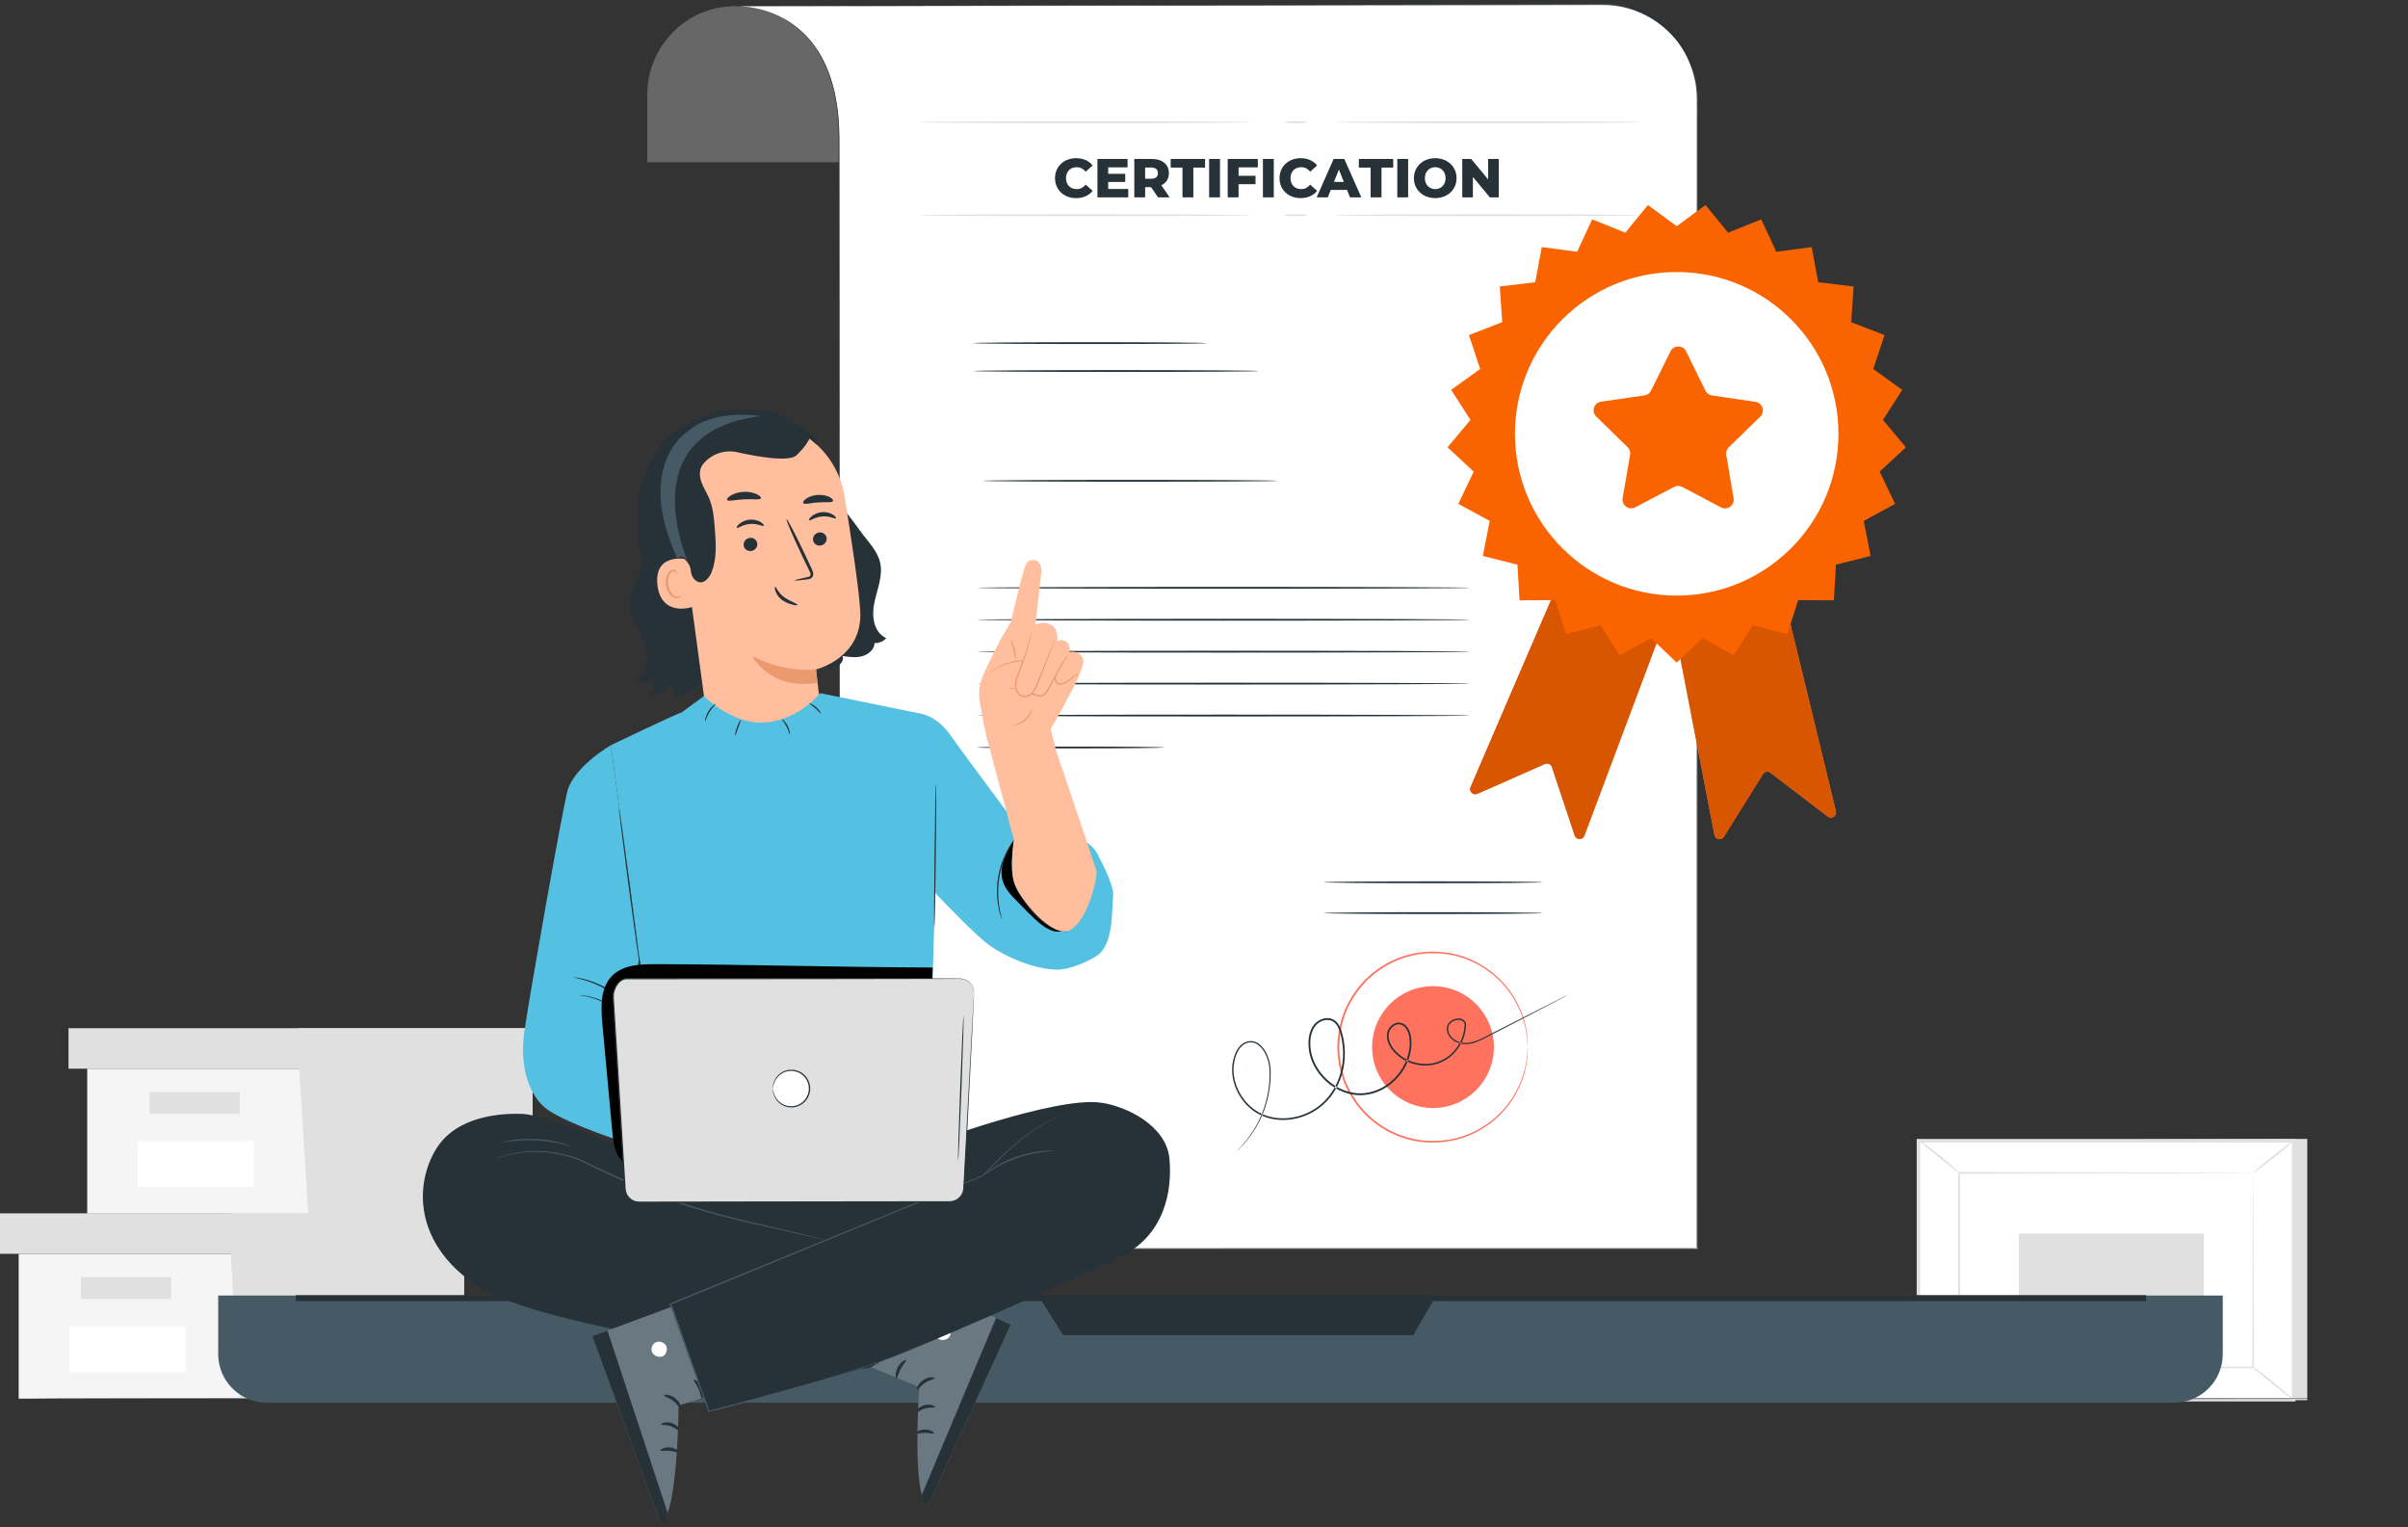 <?xml version="1.0" encoding="UTF-8"?>
<svg width="481px" height="305px" viewBox="0 0 481 305" version="1.1" xmlns="http://www.w3.org/2000/svg" xmlns:xlink="http://www.w3.org/1999/xlink">
    <rect x="0" y="0" width="481" height="305" fill="#333333" stroke="none"/>
    <defs>
        <polygon id="path-1" points="0.537 0.239 474.791 0.239 474.791 0.945 0.537 0.945"></polygon>
        <polygon id="path-3" points="0.251 0.265 193.776 0.265 193.776 249.186 0.251 249.186"></polygon>
        <polygon id="path-5" points="0.368 0.317 37.056 0.317 37.056 48.736 0.368 48.736"></polygon>
    </defs>
    <g id="Page-1" stroke="none" stroke-width="1" fill="none" fill-rule="evenodd">
        <g id="WORKSHOP" transform="translate(-165, -3653)">
            <g id="Group-22" transform="translate(165, 905)">
                <g id="Group-257" transform="translate(0, 2748)">
                    <polygon id="Fill-1" fill="#F5F5F5" points="3.732 250.398 3.732 279.321 46.029 279.321 92.681 279.321 92.681 250.398"></polygon>
                    <polygon id="Fill-2" fill="#E0E0E0" points="46.029 242.311 7.06314244e-05 242.311 7.06314244e-05 250.398 95.791 250.398 95.791 242.311"></polygon>
                    <polygon id="Fill-3" fill="#E0E0E0" points="47.895 279.321 92.681 279.321 92.681 250.398 95.791 250.398 95.791 242.311 46.029 242.311 46.029 249.649"></polygon>
                    <polygon id="Fill-4" fill="#E0E0E0" points="16.172 259.416 34.21 259.416 34.21 255.062 16.172 255.062"></polygon>
                    <polygon id="Fill-5" fill="#FFFFFF" points="13.851 274.052 37.013 274.052 37.013 264.858 13.851 264.858"></polygon>
                    <polygon id="Fill-6" fill="#F5F5F5" points="17.417 213.426 17.417 242.349 59.714 242.349 106.366 242.349 106.366 213.426"></polygon>
                    <polygon id="Fill-7" fill="#E0E0E0" points="13.685 205.34 13.685 213.426 109.476 213.426 109.476 205.34 59.713 205.34"></polygon>
                    <polygon id="Fill-8" fill="#E0E0E0" points="61.58 242.349 106.365 242.349 106.365 213.426 109.476 213.426 109.476 205.34 59.713 205.34 59.713 212.677"></polygon>
                    <polygon id="Fill-9" fill="#E0E0E0" points="29.857 222.444 47.895 222.444 47.895 218.09 29.857 218.09"></polygon>
                    <polygon id="Fill-10" fill="#FFFFFF" points="27.536 237.081 50.698 237.081 50.698 227.887 27.536 227.887"></polygon>
                    <polygon id="Fill-11" fill="#E0E0E0" points="460.874 227.447 460.874 279.636 385.917 279.636 383.217 227.812"></polygon>
                    <polygon id="Fill-12" fill="#FFFFFF" points="383.216 279.526 458.174 279.526 458.174 227.812 383.216 227.812"></polygon>
                    <path d="M383.572,279.17 L457.819,279.17 L457.819,228.167 L383.572,228.167 L383.572,279.17 Z M382.861,279.881 L458.53,279.881 L458.53,227.456 L382.861,227.456 L382.861,279.881 Z" id="Fill-13" fill="#E0E0E0"></path>
                    <polygon id="Fill-14" fill="#FFFFFF" points="391.335 273.101 450.056 273.101 450.056 234.237 391.335 234.237"></polygon>
                    <g id="Group-29" transform="translate(383, 227.441)">
                        <path d="M67.056,6.796 C67.056,6.796 66.954,6.802 66.766,6.806 C66.568,6.808 66.291,6.811 65.931,6.816 C65.187,6.82 64.107,6.828 62.706,6.837 C59.886,6.847 55.785,6.862 50.606,6.882 C40.25,6.902 25.593,6.931 8.335,6.965 L8.505,6.796 C8.509,18.67 8.514,31.826 8.52,45.655 L8.52,45.659 L8.335,45.474 C30.486,45.488 50.909,45.502 67.056,45.512 L66.908,45.659 C66.941,33.832 66.967,24.136 66.985,17.383 C67.002,14.008 67.014,11.371 67.023,9.563 C67.03,8.67 67.036,7.985 67.04,7.508 C67.045,7.043 67.056,6.796 67.056,6.796 C67.056,6.796 67.066,7.022 67.071,7.477 C67.075,7.947 67.081,8.624 67.088,9.504 C67.097,11.305 67.109,13.93 67.126,17.291 C67.144,24.065 67.171,33.795 67.203,45.659 L67.203,45.807 L67.056,45.807 C50.909,45.817 30.486,45.831 8.335,45.844 L8.15,45.845 L8.15,45.659 L8.15,45.655 C8.155,31.826 8.16,18.67 8.165,6.796 L8.165,6.626 L8.335,6.626 C25.638,6.66 40.334,6.689 50.716,6.709 C55.88,6.729 59.968,6.744 62.779,6.755 C64.165,6.764 65.234,6.771 65.97,6.776 C66.322,6.78 66.592,6.783 66.786,6.785 C66.968,6.789 67.056,6.796 67.056,6.796" id="Fill-15" fill="#E0E0E0"></path>
                        <path d="M0.217,0.225 C0.248,0.185 0.738,0.506 1.505,1.06 C2.272,1.614 3.317,2.399 4.443,3.301 C5.571,4.204 6.563,5.058 7.261,5.697 C7.96,6.336 8.368,6.758 8.335,6.796 C8.266,6.874 6.463,5.388 4.212,3.591 C1.96,1.795 0.15,0.31 0.217,0.225" id="Fill-17" fill="#E0E0E0"></path>
                        <path d="M75.174,0.371 C75.238,0.45 73.471,1.954 71.23,3.728 C68.988,5.503 67.119,6.876 67.056,6.796 C66.992,6.715 68.758,5.212 71.001,3.437 C73.242,1.664 75.111,0.29 75.174,0.371" id="Fill-19" fill="#E0E0E0"></path>
                        <path d="M75.115,52.092 C72.329,49.834 69.543,47.576 66.757,45.318" id="Fill-21" fill="#FFFFFF"></path>
                        <path d="M66.757,45.318 C66.822,45.239 68.745,46.69 71.052,48.562 C73.361,50.432 75.179,52.013 75.115,52.092 C75.05,52.171 73.128,50.719 70.819,48.849 C68.511,46.979 66.693,45.397 66.757,45.318" id="Fill-23" fill="#E0E0E0"></path>
                        <path d="M0.217,52.085 C0.153,52.004 1.9,50.517 4.119,48.762 C6.338,47.007 8.189,45.649 8.252,45.729 C8.316,45.809 6.568,47.297 4.349,49.052 C2.131,50.807 0.28,52.164 0.217,52.085" id="Fill-25" fill="#E0E0E0"></path>
                        <polygon id="Fill-27" fill="#E0E0E0" points="20.257 31.916 57.206 31.916 57.206 18.903 20.257 18.903"></polygon>
                    </g>
                    <g id="Group-32" transform="translate(5.651, 278.729)">
                        <mask id="mask-2" fill="white">
                            <use xlink:href="#path-1"></use>
                        </mask>
                        <g id="Clip-31"></g>
                        <path d="M474.791,0.592 C474.791,0.694 368.617,0.776 237.676,0.776 C106.688,0.776 0.537,0.694 0.537,0.592 C0.537,0.49 106.688,0.408 237.676,0.408 C368.617,0.408 474.791,0.49 474.791,0.592" id="Fill-30" fill="#263238" mask="url(#mask-2)"></path>
                    </g>
                    <g id="Group-41" transform="translate(43, 258.441)">
                        <path d="M391.308,21.676 L10.276,21.676 C4.923,21.676 0.585,17.337 0.585,11.984 L0.585,0.292 L401,0.292 L401,11.984 C401,17.337 396.661,21.676 391.308,21.676" id="Fill-35" fill="#455A64"></path>
                        <polygon id="Fill-39" fill="#263238" points="164.398 0.292 169.367 8.195 239.284 8.195 243.899 0.292"></polygon>
                        <polygon id="Fill-40" fill="#263238" points="16.099 1.397 385.683 1.397 385.683 0.219 16.099 0.219"></polygon>
                    </g>
                    <g id="Group-110" transform="translate(129, 0.441)">
                        <path d="M38.692,31.965 L0.298,31.965 L0.298,18.445 C0.298,8.901 8.03,0.828 17.575,0.828 L38.692,1.163 L38.692,31.965 Z" id="Fill-42" fill="#E0E0E0" opacity="0.3"></path>
                        <path d="M16.752,0.808 C16.752,0.808 38.603,-1.175 38.603,27.32 L38.603,249.001 L210.093,249.001 L210.093,19.239 C210.093,8.824 201.637,0.387 191.221,0.413 L16.752,0.808 Z" id="Fill-44" fill="#FFFFFF"></path>
                        <g id="Group-48" transform="translate(16.501, 0)">
                            <mask id="mask-4" fill="white">
                                <use xlink:href="#path-3"></use>
                            </mask>
                            <g id="Clip-47"></g>
                            <path d="M0.251,0.808 C1.267,0.805 48.772,0.651 127.125,0.399 C136.91,0.37 147.162,0.341 157.845,0.31 C163.186,0.295 168.635,0.281 174.187,0.265 C176.973,0.233 179.836,0.696 182.434,1.89 C185.038,3.053 187.398,4.814 189.281,7.023 C191.16,9.238 192.501,11.927 193.202,14.791 C193.42,15.499 193.471,16.243 193.6,16.972 C193.704,17.705 193.694,18.451 193.747,19.194 C193.747,20.67 193.749,22.152 193.75,23.64 C193.752,29.591 193.752,35.637 193.754,41.772 C193.756,54.042 193.759,66.671 193.761,79.621 C193.766,131.423 193.771,188.373 193.776,248.15 L193.776,249.001 L193.776,249.186 L193.593,249.186 C132.569,249.18 74.519,249.175 22.102,249.17 L21.933,249.17 L21.933,249.001 C21.96,172.247 21.984,107.076 22,61.089 C22.008,49.593 22.016,39.297 22.023,30.318 C22.023,28.073 22.049,25.911 21.898,23.842 C21.794,21.767 21.454,19.8 21.077,17.936 C20.64,16.082 20.087,14.346 19.399,12.758 C18.685,11.183 17.856,9.759 16.936,8.509 C15.06,6.03 12.847,4.297 10.747,3.201 C8.651,2.078 6.698,1.533 5.123,1.21 C3.54,0.899 2.311,0.817 1.491,0.798 C0.669,0.778 0.251,0.808 0.251,0.808 C0.251,0.808 0.669,0.759 1.491,0.769 C2.314,0.779 3.545,0.853 5.135,1.156 C6.715,1.47 8.677,2.009 10.786,3.128 C12.898,4.222 15.13,5.957 17.023,8.444 C17.952,9.698 18.789,11.127 19.51,12.71 C20.204,14.304 20.765,16.046 21.208,17.907 C21.59,19.777 21.936,21.751 22.044,23.831 C22.2,25.908 22.178,28.075 22.181,30.318 C22.188,39.297 22.196,49.593 22.204,61.089 C22.22,107.076 22.244,172.247 22.27,249.001 L22.102,248.833 C74.519,248.828 132.569,248.823 193.593,248.818 L193.408,249.001 L193.408,248.15 C193.414,188.373 193.419,131.423 193.423,79.621 C193.426,66.671 193.428,54.042 193.43,41.772 C193.432,35.637 193.434,29.591 193.435,23.64 C193.39,20.667 193.648,17.686 192.9,14.864 C192.213,12.046 190.896,9.4 189.048,7.219 C187.196,5.045 184.875,3.31 182.313,2.165 C179.752,0.988 176.948,0.531 174.187,0.561 C168.624,0.572 163.166,0.582 157.815,0.592 C147.111,0.61 136.84,0.627 127.035,0.643 C48.737,0.745 1.266,0.807 0.251,0.808" id="Fill-46" fill="#263238" mask="url(#mask-4)"></path>
                        </g>
                        <path d="M112.006,68.081 C112.006,68.183 101.578,68.264 88.716,68.264 C75.851,68.264 65.424,68.183 65.424,68.081 C65.424,67.979 75.851,67.897 88.716,67.897 C101.578,67.897 112.006,67.979 112.006,68.081" id="Fill-49" fill="#263238"></path>
                        <path d="M122.448,73.651 C122.448,73.753 109.682,73.835 93.938,73.835 C78.188,73.835 65.425,73.753 65.425,73.651 C65.425,73.549 78.188,73.467 93.938,73.467 C109.682,73.467 122.448,73.549 122.448,73.651" id="Fill-51" fill="#263238"></path>
                        <path d="M126.191,95.579 C126.191,95.681 113.009,95.763 96.752,95.763 C80.49,95.763 67.311,95.681 67.311,95.579 C67.311,95.477 80.49,95.396 96.752,95.396 C113.009,95.396 126.191,95.477 126.191,95.579" id="Fill-53" fill="#263238"></path>
                        <path d="M164.654,116.95 C164.654,117.052 142.616,117.134 115.437,117.134 C88.25,117.134 66.216,117.052 66.216,116.95 C66.216,116.848 88.25,116.766 115.437,116.766 C142.616,116.766 164.654,116.848 164.654,116.95" id="Fill-55" fill="#263238"></path>
                        <path d="M164.654,123.327 C164.654,123.429 142.616,123.51 115.437,123.51 C88.25,123.51 66.216,123.429 66.216,123.327 C66.216,123.225 88.25,123.143 115.437,123.143 C142.616,123.143 164.654,123.225 164.654,123.327" id="Fill-57" fill="#263238"></path>
                        <path d="M164.654,129.704 C164.654,129.805 142.616,129.887 115.437,129.887 C88.25,129.887 66.216,129.805 66.216,129.704 C66.216,129.602 88.25,129.52 115.437,129.52 C142.616,129.52 164.654,129.602 164.654,129.704" id="Fill-59" fill="#263238"></path>
                        <path d="M164.654,136.08 C164.654,136.182 142.616,136.264 115.437,136.264 C88.25,136.264 66.216,136.182 66.216,136.08 C66.216,135.979 88.25,135.897 115.437,135.897 C142.616,135.897 164.654,135.979 164.654,136.08" id="Fill-61" fill="#263238"></path>
                        <path d="M164.654,142.457 C164.654,142.559 142.616,142.641 115.437,142.641 C88.25,142.641 66.216,142.559 66.216,142.457 C66.216,142.356 88.25,142.273 115.437,142.273 C142.616,142.273 164.654,142.356 164.654,142.457" id="Fill-63" fill="#263238"></path>
                        <path d="M103.545,148.834 C103.545,148.936 95.188,149.018 84.881,149.018 C74.571,149.018 66.216,148.936 66.216,148.834 C66.216,148.732 74.571,148.65 84.881,148.65 C95.188,148.65 103.545,148.732 103.545,148.834" id="Fill-65" fill="#263238"></path>
                        <path d="M182.252,116.058 L164.741,156.748 C164.371,157.606 165.246,158.472 166.101,158.095 L179.598,152.137 C180.153,151.892 180.797,152.178 180.99,152.753 L185.543,166.423 C185.85,167.342 187.142,167.366 187.482,166.459 L203.941,122.569 L182.252,116.058 Z" id="Fill-67" fill="#FF725E"></path>
                        <path d="M205.071,122.83 L213.459,166.326 C213.636,167.243 214.846,167.469 215.341,166.676 L223.156,154.162 C223.477,153.647 224.171,153.521 224.653,153.889 L236.102,162.635 C236.872,163.224 237.955,162.517 237.725,161.575 L226.668,116.024 L205.071,122.83 Z" id="Fill-69" fill="#FF725E"></path>
                        <path d="M182.252,116.058 L164.741,156.748 C164.371,157.606 165.246,158.472 166.101,158.095 L179.598,152.137 C180.153,151.892 180.797,152.178 180.99,152.753 L185.543,166.423 C185.85,167.342 187.142,167.366 187.482,166.459 L203.941,122.569 L182.252,116.058 Z" id="Fill-71" fill="#D85600"></path>
                        <path d="M205.071,122.83 L213.459,166.326 C213.636,167.243 214.846,167.469 215.341,166.676 L223.156,154.162 C223.477,153.647 224.171,153.521 224.653,153.889 L236.102,162.635 C236.872,163.224 237.955,162.517 237.725,161.575 L226.668,116.024 L205.071,122.83 Z" id="Fill-73" fill="#D85600"></path>
                        <polygon id="Fill-75" fill="#FA6400" points="205.924 44.732 211.673 40.507 216.19 46.029 222.809 43.366 225.811 49.838 232.884 48.905 234.183 55.92 241.266 56.775 240.779 63.893 247.427 66.483 245.185 73.256 250.979 77.418 247.124 83.421 251.702 88.893 246.474 93.748 249.547 100.187 243.276 103.59 244.652 110.59 237.732 112.327 237.323 119.449 230.189 119.41 228.021 126.207 221.121 124.395 217.331 130.44 211.098 126.969 205.924 131.881 200.751 126.969 194.517 130.44 190.727 124.395 183.827 126.207 181.66 119.41 174.525 119.449 174.116 112.327 167.196 110.59 168.572 103.59 162.301 100.187 165.374 93.748 160.146 88.893 164.724 83.421 160.869 77.418 166.663 73.256 164.421 66.483 171.069 63.893 170.582 56.775 177.665 55.92 178.964 48.905 186.037 49.838 189.039 43.366 195.658 46.029 200.175 40.507"></polygon>
                        <path d="M238.235,86.194 C238.235,104.039 223.769,118.505 205.924,118.505 C188.079,118.505 173.613,104.039 173.613,86.194 C173.613,68.349 188.079,53.882 205.924,53.882 C223.769,53.882 238.235,68.349 238.235,86.194" id="Fill-77" fill="#FFFFFF"></path>
                        <path d="M212.974,78.54 L221.645,79.81 C223.07,80.018 223.637,81.77 222.604,82.774 L216.322,88.885 C215.912,89.283 215.725,89.857 215.82,90.421 L217.292,99.061 C217.534,100.48 216.044,101.56 214.77,100.889 L207.017,96.802 C206.512,96.535 205.907,96.535 205.401,96.8 L197.639,100.87 C196.363,101.539 194.876,100.455 195.121,99.037 L196.612,90.4 C196.709,89.837 196.523,89.261 196.114,88.862 L189.845,82.737 C188.815,81.731 189.386,79.981 190.81,79.776 L199.485,78.525 C200.051,78.443 200.54,78.089 200.794,77.576 L204.682,69.722 C205.32,68.431 207.161,68.433 207.796,69.725 L211.666,77.589 C211.919,78.101 212.408,78.457 212.974,78.54" id="Fill-79" fill="#FA6400"></path>
                        <path d="M81.741,35.138 C81.741,32.806 83.525,31.152 85.957,31.152 C87.369,31.152 88.507,31.667 89.252,32.598 L87.873,33.846 C87.39,33.266 86.799,32.948 86.065,32.948 C84.807,32.948 83.931,33.825 83.931,35.138 C83.931,36.452 84.807,37.329 86.065,37.329 C86.799,37.329 87.39,37.011 87.873,36.43 L89.252,37.679 C88.507,38.609 87.369,39.124 85.957,39.124 C83.525,39.124 81.741,37.471 81.741,35.138" id="Fill-81" fill="#263238"></path>
                        <polygon id="Fill-83" fill="#263238" points="96.37 37.295 96.37 38.971 90.216 38.971 90.216 31.306 96.228 31.306 96.228 32.981 92.363 32.981 92.363 34.273 95.768 34.273 95.768 35.894 92.363 35.894 92.363 37.295"></polygon>
                        <path d="M100.949,33.014 L99.745,33.014 L99.745,35.259 L100.949,35.259 C101.847,35.259 102.295,34.842 102.295,34.142 C102.295,33.43 101.847,33.014 100.949,33.014 L100.949,33.014 Z M100.927,36.934 L99.745,36.934 L99.745,38.971 L97.576,38.971 L97.576,31.306 L101.08,31.306 C103.171,31.306 104.486,32.389 104.486,34.142 C104.486,35.269 103.938,36.102 102.985,36.562 L104.64,38.971 L102.317,38.971 L100.927,36.934 Z" id="Fill-85" fill="#263238"></path>
                        <polygon id="Fill-87" fill="#263238" points="107.202 33.025 104.848 33.025 104.848 31.306 111.714 31.306 111.714 33.025 109.37 33.025 109.37 38.971 107.202 38.971"></polygon>
                        <polygon id="Fill-89" fill="#263238" points="112.525 38.971 114.693 38.971 114.693 31.306 112.525 31.306"></polygon>
                        <polygon id="Fill-91" fill="#263238" points="118.406 32.981 118.406 34.667 121.79 34.667 121.79 36.342 118.406 36.342 118.406 38.971 116.238 38.971 116.238 31.306 122.249 31.306 122.249 32.981"></polygon>
                        <polygon id="Fill-92" fill="#263238" points="123.269 38.971 125.437 38.971 125.437 31.306 123.269 31.306"></polygon>
                        <path d="M126.587,35.138 C126.587,32.806 128.371,31.152 130.803,31.152 C132.215,31.152 133.354,31.667 134.098,32.598 L132.719,33.846 C132.237,33.266 131.645,32.948 130.912,32.948 C129.653,32.948 128.777,33.825 128.777,35.138 C128.777,36.452 129.653,37.329 130.912,37.329 C131.645,37.329 132.237,37.011 132.719,36.43 L134.098,37.679 C133.354,38.609 132.215,39.124 130.803,39.124 C128.371,39.124 126.587,37.471 126.587,35.138" id="Fill-93" fill="#263238"></path>
                        <path d="M139.432,35.883 L138.446,33.429 L137.461,35.883 L139.432,35.883 Z M140.067,37.482 L136.827,37.482 L136.223,38.971 L134.012,38.971 L137.395,31.306 L139.531,31.306 L142.925,38.971 L140.67,38.971 L140.067,37.482 Z" id="Fill-94" fill="#263238"></path>
                        <polygon id="Fill-95" fill="#263238" points="144.788 33.025 142.434 33.025 142.434 31.306 149.299 31.306 149.299 33.025 146.956 33.025 146.956 38.971 144.788 38.971"></polygon>
                        <polygon id="Fill-96" fill="#263238" points="150.111 38.971 152.278 38.971 152.278 31.306 150.111 31.306"></polygon>
                        <path d="M159.758,35.138 C159.758,33.813 158.849,32.948 157.688,32.948 C156.527,32.948 155.619,33.813 155.619,35.138 C155.619,36.463 156.527,37.329 157.688,37.329 C158.849,37.329 159.758,36.463 159.758,35.138 M153.429,35.138 C153.429,32.839 155.235,31.152 157.688,31.152 C160.141,31.152 161.948,32.839 161.948,35.138 C161.948,37.437 160.141,39.124 157.688,39.124 C155.235,39.124 153.429,37.437 153.429,35.138" id="Fill-97" fill="#263238"></path>
                        <polygon id="Fill-98" fill="#263238" points="170.38 31.306 170.38 38.971 168.595 38.971 165.212 34.886 165.212 38.971 163.088 38.971 163.088 31.306 164.872 31.306 168.256 35.39 168.256 31.306"></polygon>
                        <path d="M179.073,175.754 C179.073,175.856 169.299,175.937 157.246,175.937 C145.189,175.937 135.417,175.856 135.417,175.754 C135.417,175.651 145.189,175.569 157.246,175.569 C169.299,175.569 179.073,175.651 179.073,175.754" id="Fill-99" fill="#263238"></path>
                        <path d="M179.073,181.913 C179.073,182.015 169.299,182.098 157.246,182.098 C145.189,182.098 135.417,182.015 135.417,181.913 C135.417,181.812 145.189,181.73 157.246,181.73 C169.299,181.73 179.073,181.812 179.073,181.913" id="Fill-100" fill="#263238"></path>
                        <path d="M176.171,208.673 C176.164,208.673 176.153,208.57 176.137,208.367 C176.121,208.148 176.1,207.85 176.073,207.47 C176.061,207.271 176.046,207.05 176.031,206.809 C176.005,206.567 175.951,206.304 175.908,206.019 C175.816,205.45 175.729,204.789 175.509,204.07 C175.174,202.611 174.487,200.888 173.408,199.062 C172.319,197.243 170.751,195.344 168.618,193.733 C166.49,192.137 163.807,190.78 160.71,190.233 C157.634,189.705 154.162,189.801 150.856,191.058 C150.015,191.326 149.224,191.743 148.411,192.134 C147.64,192.599 146.829,193.028 146.112,193.611 C145.349,194.134 144.683,194.789 143.986,195.419 C143.355,196.118 142.693,196.8 142.149,197.593 C141.034,199.142 140.06,200.864 139.47,202.757 C138.859,204.639 138.53,206.637 138.503,208.67 C138.53,210.705 138.858,212.703 139.469,214.586 C140.058,216.48 141.032,218.201 142.148,219.753 C142.692,220.544 143.354,221.227 143.985,221.927 C144.683,222.557 145.349,223.211 146.111,223.735 C146.828,224.317 147.639,224.748 148.41,225.213 C149.224,225.604 150.015,226.02 150.856,226.289 C154.163,227.546 157.635,227.641 160.711,227.114 C163.808,226.566 166.492,225.209 168.618,223.613 C170.752,222.001 172.32,220.103 173.408,218.284 C174.487,216.458 175.174,214.735 175.51,213.276 C175.729,212.558 175.816,211.897 175.908,211.327 C175.951,211.042 176.005,210.779 176.031,210.538 C176.047,210.296 176.061,210.075 176.073,209.877 C176.1,209.496 176.121,209.198 176.137,208.98 C176.153,208.777 176.164,208.673 176.171,208.673 C176.177,208.673 176.179,208.777 176.174,208.981 C176.167,209.2 176.158,209.499 176.148,209.882 C176.14,210.082 176.131,210.303 176.123,210.546 C176.102,210.79 176.054,211.054 176.016,211.342 C175.936,211.917 175.859,212.584 175.649,213.311 C175.332,214.786 174.659,216.534 173.585,218.39 C172.502,220.238 170.929,222.172 168.776,223.819 C166.63,225.451 163.913,226.844 160.767,227.413 C157.644,227.964 154.112,227.878 150.74,226.608 C149.883,226.335 149.077,225.914 148.247,225.518 C147.461,225.046 146.634,224.609 145.902,224.017 C145.125,223.485 144.444,222.819 143.733,222.178 C143.088,221.468 142.413,220.772 141.857,219.965 C140.719,218.387 139.724,216.632 139.122,214.702 C138.497,212.783 138.162,210.744 138.135,208.67 C138.162,206.598 138.498,204.56 139.123,202.641 C139.726,200.712 140.72,198.957 141.859,197.38 C142.414,196.573 143.089,195.878 143.733,195.168 C144.445,194.526 145.126,193.86 145.902,193.329 C146.635,192.737 147.462,192.3 148.247,191.828 C149.077,191.432 149.883,191.011 150.74,190.739 C154.111,189.469 157.643,189.382 160.765,189.933 C163.911,190.503 166.629,191.895 168.774,193.526 C170.928,195.173 172.501,197.108 173.584,198.956 C174.659,200.812 175.331,202.559 175.649,204.035 C175.859,204.762 175.936,205.428 176.016,206.004 C176.054,206.292 176.102,206.556 176.123,206.8 C176.131,207.042 176.14,207.265 176.148,207.465 C176.158,207.848 176.167,208.146 176.174,208.366 C176.179,208.57 176.177,208.673 176.171,208.673" id="Fill-101" fill="#FF725E"></path>
                        <path d="M169.41,208.673 C169.41,215.392 163.964,220.84 157.245,220.84 C150.526,220.84 145.079,215.392 145.079,208.673 C145.079,201.954 150.526,196.507 157.245,196.507 C163.964,196.507 169.41,201.954 169.41,208.673" id="Fill-102" fill="#FF725E"></path>
                        <path d="M184.297,198.199 C184.297,198.199 184.127,198.302 183.785,198.485 C183.431,198.672 182.925,198.94 182.266,199.289 C180.916,199.993 178.948,201.02 176.424,202.335 C173.882,203.649 170.783,205.25 167.196,207.104 C166.284,207.54 165.29,207.953 164.189,208.065 C163.099,208.209 161.886,207.882 161.003,207.094 C160.566,206.699 160.195,206.185 160.059,205.575 C159.908,204.988 160.006,204.261 160.463,203.788 C160.888,203.305 161.512,203.015 162.163,202.965 C162.805,202.88 163.574,203.221 163.829,203.899 L163.837,203.923 L163.838,203.947 C163.876,205.896 163.16,207.925 161.795,209.51 C160.464,211.112 158.403,212.242 156.167,212.34 C153.952,212.456 151.602,211.697 149.889,210.072 C149.04,209.275 148.306,208.252 148.08,207.03 C147.975,206.427 148.022,205.762 148.318,205.193 C148.605,204.63 149.079,204.149 149.69,203.909 C150.301,203.658 151.047,203.766 151.575,204.166 C152.111,204.562 152.436,205.152 152.643,205.748 C152.855,206.35 152.931,206.991 152.934,207.621 C152.959,207.938 152.94,208.254 152.91,208.571 C152.894,208.888 152.859,209.204 152.789,209.515 C152.333,212.025 150.904,214.375 148.851,216.019 C146.82,217.672 144.065,218.604 141.363,218.171 C138.671,217.766 136.194,216.195 134.516,214.004 C133.56,212.751 132.844,211.304 132.547,209.763 C132.268,208.234 132.257,206.61 132.897,205.16 C133.213,204.447 133.721,203.787 134.409,203.381 C135.083,202.974 135.904,202.782 136.694,202.946 C137.497,203.095 138.141,203.699 138.506,204.368 C138.887,205.044 139.077,205.777 139.249,206.494 C139.914,209.384 139.728,212.413 138.726,215.087 C137.756,217.773 135.896,220.077 133.539,221.47 C131.202,222.884 128.454,223.458 125.885,223.139 C124.601,222.975 123.362,222.582 122.263,221.965 C121.163,221.349 120.216,220.519 119.451,219.575 C117.92,217.689 117.084,215.349 117.116,213.087 C117.126,211.955 117.373,210.858 117.792,209.856 C118.23,208.878 118.947,207.944 119.986,207.603 C120.496,207.453 121.04,207.417 121.548,207.56 C122.052,207.713 122.483,208.005 122.848,208.344 C123.569,209.041 124.023,209.914 124.336,210.786 C124.654,211.659 124.803,212.569 124.81,213.439 C124.82,213.872 124.834,214.3 124.808,214.721 C124.799,215.141 124.775,215.554 124.728,215.959 C124.417,219.203 123.413,221.876 122.348,223.889 C121.273,225.909 120.131,227.29 119.324,228.174 C118.922,228.621 118.588,228.935 118.361,229.144 C118.137,229.353 118.016,229.454 118.016,229.454 C118.016,229.454 118.12,229.335 118.335,229.115 C118.552,228.899 118.877,228.578 119.269,228.124 C120.056,227.228 121.173,225.84 122.22,223.822 C123.26,221.813 124.235,219.153 124.524,215.94 C124.567,215.539 124.589,215.131 124.595,214.714 C124.618,214.298 124.603,213.875 124.591,213.446 C124.577,212.59 124.429,211.716 124.116,210.865 C123.808,210.019 123.36,209.176 122.677,208.523 C122.333,208.206 121.933,207.94 121.479,207.804 C121.021,207.678 120.532,207.714 120.068,207.85 C119.133,208.158 118.458,209.024 118.04,209.966 C117.643,210.93 117.405,211.995 117.4,213.09 C117.375,215.28 118.194,217.554 119.688,219.382 C120.433,220.296 121.354,221.099 122.417,221.691 C123.478,222.284 124.68,222.662 125.925,222.817 C128.418,223.122 131.094,222.56 133.365,221.179 C135.652,219.822 137.452,217.586 138.398,214.966 C139.371,212.357 139.549,209.394 138.899,206.575 C138.73,205.873 138.541,205.164 138.192,204.547 C137.851,203.932 137.305,203.43 136.619,203.302 C135.941,203.159 135.202,203.326 134.597,203.694 C133.984,204.055 133.526,204.646 133.23,205.31 C132.634,206.652 132.637,208.225 132.908,209.691 C133.192,211.17 133.884,212.568 134.808,213.781 C136.431,215.9 138.833,217.42 141.417,217.809 C144.008,218.225 146.655,217.335 148.625,215.737 C150.613,214.148 151.999,211.869 152.439,209.453 C152.508,209.152 152.542,208.848 152.557,208.543 C152.587,208.239 152.606,207.934 152.581,207.631 C152.579,207.02 152.507,206.423 152.311,205.862 C152.12,205.306 151.821,204.778 151.369,204.447 C150.923,204.113 150.325,204.024 149.815,204.232 C149.299,204.43 148.875,204.854 148.624,205.348 C148.365,205.842 148.321,206.42 148.415,206.972 C148.615,208.083 149.304,209.067 150.118,209.829 C151.753,211.39 154.02,212.128 156.15,212.021 C158.298,211.931 160.272,210.858 161.565,209.313 C162.888,207.787 163.585,205.828 163.555,203.953 L163.564,204.001 C163.357,203.46 162.762,203.175 162.182,203.242 C161.607,203.281 161.035,203.545 160.666,203.967 C160.27,204.375 160.187,204.978 160.315,205.515 C160.434,206.06 160.77,206.533 161.174,206.902 C162.004,207.642 163.119,207.956 164.166,207.824 C165.219,207.722 166.193,207.327 167.097,206.9 C170.695,205.07 173.802,203.49 176.351,202.194 C178.891,200.907 180.87,199.904 182.228,199.215 C182.896,198.882 183.408,198.627 183.766,198.448 C184.113,198.276 184.297,198.199 184.297,198.199" id="Fill-103" fill="#263238"></path>
                        <path d="M121.023,23.963 C121.023,24.065 106.082,24.147 87.654,24.147 C69.221,24.147 54.282,24.065 54.282,23.963 C54.282,23.861 69.221,23.779 87.654,23.779 C106.082,23.779 121.023,23.861 121.023,23.963" id="Fill-104" fill="#E0E0E0"></path>
                        <path d="M132.147,23.963 C132.147,24.065 131.109,24.147 129.829,24.147 C128.549,24.147 127.512,24.065 127.512,23.963 C127.512,23.861 128.549,23.779 129.829,23.779 C131.109,23.779 132.147,23.861 132.147,23.963" id="Fill-105" fill="#E0E0E0"></path>
                        <path d="M198.579,23.963 C198.579,24.065 184.951,24.147 168.145,24.147 C151.333,24.147 137.708,24.065 137.708,23.963 C137.708,23.861 151.333,23.779 168.145,23.779 C184.951,23.779 198.579,23.861 198.579,23.963" id="Fill-106" fill="#E0E0E0"></path>
                        <path d="M121.023,42.531 C121.023,42.633 106.082,42.716 87.654,42.716 C69.221,42.716 54.282,42.633 54.282,42.531 C54.282,42.43 69.221,42.348 87.654,42.348 C106.082,42.348 121.023,42.43 121.023,42.531" id="Fill-107" fill="#E0E0E0"></path>
                        <path d="M132.147,42.531 C132.147,42.633 131.109,42.716 129.829,42.716 C128.549,42.716 127.512,42.633 127.512,42.531 C127.512,42.43 128.549,42.348 129.829,42.348 C131.109,42.348 132.147,42.43 132.147,42.531" id="Fill-108" fill="#E0E0E0"></path>
                        <path d="M198.579,42.531 C198.579,42.633 184.951,42.716 168.145,42.716 C151.333,42.716 137.708,42.633 137.708,42.531 C137.708,42.43 151.333,42.348 168.145,42.348 C184.951,42.348 198.579,42.43 198.579,42.531" id="Fill-109" fill="#E0E0E0"></path>
                    </g>
                    <g id="Group-256" transform="translate(84.051, 81.668)">
                        <path d="M71.55,1.6 C76.698,2.266 77.464,7.548 79.371,11.972 C81.278,16.396 84.929,20.343 87.736,24.306 C89.22,26.401 91.242,28.281 91.778,30.769 C92.339,33.37 91.153,36.06 90.596,38.711 C90.038,41.362 90.427,44.6 92.97,45.77 C92.423,46.427 91.509,46.813 90.638,46.753 C90.658,47.973 89.461,49.03 88.178,49.378 C86.895,49.727 85.549,49.534 84.255,49.34 C84.602,50.152 83.866,51.129 82.955,51.45 C82.045,51.771 81.051,51.615 80.124,51.425 C79.197,51.235 78.237,51.014 77.294,51.22 C75.201,51.675 73.935,54.035 71.819,54.34 C68.912,54.759 66.815,51.04 63.947,51.689 C62.597,51.995 61.694,53.174 60.587,53.977 C59.479,54.78 57.61,54.575 57.085,53.423 C55.545,55.364 53.162,57.245 50.655,57.762 C51.022,56.897 50.826,55.874 50.169,55.219 C48.823,56.326 47.135,57.067 45.385,57.318 C46.47,56.31 47.07,54.873 46.983,53.492 C45.833,54.417 44.187,54.772 42.774,54.399 C45.363,52.928 45.616,49.49 44.698,46.914 C43.779,44.338 42.028,42.026 41.684,39.309 C41.311,36.352 44.79,32.608 44.11,29.702 C43.062,25.225 43.146,22.497 43.327,18.319 C43.445,15.583 44.652,13.155 45.854,10.605 C47.374,7.381 49.445,5.023 52.705,3.185 C55.438,1.644 59.378,0.232 62.512,0.165 C68.086,0.042 70.359,-0.134 74.774,2.819" id="Fill-111" fill="#263238"></path>
                        <path d="M54.355,38.066 C52.623,34.461 50.903,30.825 49.817,26.976 C48.731,23.127 48.301,19.021 49.182,15.119 C49.316,14.528 50.592,10.509 51.198,10.488 C51.632,10.473 51.006,14.146 51.271,14.487 C53.811,17.752 54.944,21.937 55.163,26.066 C55.383,30.196 55.027,33.985 54.355,38.066" id="Fill-113" fill="#263238"></path>
                        <path d="M78.752,71.898 C72.59,72.594 57.757,66.122 56.927,59.977 L51.932,22.995 C50.274,13.103 54.649,3.893 64.583,2.509 L65.509,2.434 C74.826,1.686 83.153,8.219 84.647,17.445 C86.036,26.026 87.461,35.523 87.775,40.16 C88.426,49.763 78.95,52.024 78.95,52.024 C78.929,52.027 79.194,54.242 79.542,57.045 C80.321,63.342 79.322,70.248 78.752,71.898" id="Fill-115" fill="#FFBE9D"></path>
                        <path d="M78.951,52.025 C78.951,52.025 72.932,52.864 66.163,49.334 C66.163,49.334 69.747,56.306 79.251,54.673 L78.951,52.025 Z" id="Fill-117" fill="#EB996E"></path>
                        <path d="M81.074,25.793 C81.158,26.514 80.616,27.18 79.864,27.281 C79.114,27.382 78.436,26.881 78.352,26.16 C78.269,25.438 78.811,24.772 79.561,24.671 C80.312,24.57 80.99,25.072 81.074,25.793" id="Fill-119" fill="#263238"></path>
                        <path d="M82.946,21.839 C82.79,22.031 81.691,21.347 80.217,21.469 C78.742,21.569 77.722,22.415 77.547,22.247 C77.462,22.173 77.61,21.837 78.053,21.456 C78.489,21.078 79.253,20.681 80.173,20.612 C81.091,20.544 81.89,20.819 82.362,21.13 C82.843,21.441 83.023,21.752 82.946,21.839" id="Fill-121" fill="#263238"></path>
                        <path d="M67.214,26.878 C67.298,27.6 66.756,28.266 66.004,28.367 C65.254,28.468 64.577,27.967 64.493,27.245 C64.409,26.523 64.951,25.857 65.701,25.755 C66.453,25.654 67.131,26.157 67.214,26.878" id="Fill-123" fill="#263238"></path>
                        <path d="M68.522,23.34 C68.366,23.532 67.265,22.848 65.792,22.97 C64.319,23.071 63.297,23.916 63.122,23.748 C63.038,23.675 63.183,23.339 63.628,22.958 C64.065,22.579 64.829,22.183 65.747,22.113 C66.667,22.045 67.466,22.321 67.938,22.631 C68.418,22.943 68.598,23.254 68.522,23.34" id="Fill-125" fill="#263238"></path>
                        <path d="M74.719,34.244 C74.705,34.161 75.609,33.929 77.079,33.62 C77.453,33.551 77.803,33.448 77.845,33.186 C77.913,32.907 77.722,32.513 77.504,32.09 C77.078,31.207 76.631,30.282 76.162,29.313 C74.288,25.355 72.899,22.089 73.059,22.015 C73.22,21.941 74.868,25.088 76.741,29.046 C77.194,30.023 77.627,30.953 78.039,31.844 C78.216,32.26 78.5,32.727 78.353,33.306 C78.274,33.595 78.014,33.822 77.778,33.906 C77.543,33.999 77.331,34.02 77.146,34.046 C75.658,34.246 74.731,34.328 74.719,34.244" id="Fill-127" fill="#263238"></path>
                        <path d="M67.948,17.84 C67.778,18.233 66.316,17.952 64.571,18.054 C62.824,18.122 61.396,18.543 61.188,18.169 C61.097,17.99 61.363,17.628 61.952,17.274 C62.535,16.92 63.451,16.607 64.498,16.554 C65.545,16.505 66.487,16.728 67.102,17.024 C67.722,17.318 68.022,17.654 67.948,17.84" id="Fill-129" fill="#263238"></path>
                        <path d="M82.321,18.42 C82.047,18.784 80.815,18.551 79.371,18.671 C77.925,18.75 76.73,19.15 76.417,18.827 C76.278,18.669 76.437,18.315 76.941,17.948 C77.436,17.582 78.291,17.241 79.284,17.172 C80.277,17.104 81.164,17.326 81.699,17.62 C82.24,17.916 82.44,18.244 82.321,18.42" id="Fill-131" fill="#263238"></path>
                        <path d="M53.285,30.036 C53.116,29.978 46.537,28.615 47.272,35.157 C48.008,41.699 54.425,39.611 54.415,39.422 C54.405,39.233 53.285,30.036 53.285,30.036" id="Fill-133" fill="#FFBE9D"></path>
                        <path d="M52.138,37.169 C52.107,37.151 52.033,37.261 51.85,37.371 C51.672,37.478 51.356,37.574 51,37.484 C50.281,37.308 49.575,36.277 49.411,35.101 C49.327,34.508 49.388,33.927 49.546,33.434 C49.692,32.932 49.964,32.563 50.305,32.462 C50.642,32.343 50.912,32.524 51.013,32.699 C51.121,32.872 51.094,33.008 51.13,33.015 C51.15,33.029 51.258,32.889 51.176,32.625 C51.134,32.498 51.039,32.353 50.872,32.244 C50.7,32.134 50.462,32.095 50.223,32.149 C49.723,32.24 49.32,32.755 49.146,33.297 C48.945,33.843 48.862,34.498 48.956,35.165 C49.146,36.478 49.96,37.636 50.936,37.803 C51.41,37.871 51.779,37.689 51.96,37.513 C52.144,37.328 52.162,37.178 52.138,37.169" id="Fill-135" fill="#EB996E"></path>
                        <path d="M79.103,7.126 C80.09,6.414 76.501,3.374 73.758,2.51 C69.613,1.205 63.481,0.835 59.984,2.302 C55.774,4.068 52.414,6.677 50.706,10.912 C48.999,15.147 48.737,19.871 49.414,24.387 C49.621,25.765 49.939,27.189 50.82,28.268 C51.908,29.602 53.77,30.3 53.935,32.302 C53.995,33.033 54.293,33.744 54.856,34.214 C56.206,35.342 57.524,33.968 58.051,32.689 C59.177,29.955 58.966,26.879 58.736,23.931 C58.573,21.836 58.399,19.697 57.569,17.766 C57.117,16.716 56.478,15.748 56.085,14.675 C55.692,13.601 55.573,12.343 56.152,11.356 C56.246,11.196 56.408,10.988 56.617,10.755 C58.271,8.908 60.803,8.107 63.223,8.646 C67.061,9.502 73.581,10.683 75.072,9.235 C77.215,7.152 77.637,5.912 77.637,5.912 L79.103,7.126 Z" id="Fill-137" fill="#263238"></path>
                        <path d="M70.781,35.524 C70.694,35.548 70.684,35.911 70.879,36.46 C71.062,37.004 71.541,37.737 72.293,38.235 C73.034,38.742 73.793,38.977 74.333,39.106 C74.879,39.232 75.228,39.247 75.257,39.158 C75.288,39.066 74.988,38.884 74.498,38.645 C74.011,38.403 73.329,38.107 72.686,37.665 C71.373,36.805 70.986,35.452 70.781,35.524" id="Fill-139" fill="#263238"></path>
                        <path d="M53.497,30.888 C53.551,31.003 53.604,31.124 53.658,31.256 C53.658,31.256 53.597,31.124 53.497,30.888" id="Fill-141" fill="#FF725E"></path>
                        <path d="M51.255,29.884 C51.255,29.884 52.354,28.438 53.497,30.888 C52.134,27.679 43.07,4.493 67.92,1.434 C67.92,1.434 58.945,-0.15 53.53,4.315 C53.53,4.315 42.53,10.895 51.255,29.884" id="Fill-143" fill="#455A64"></path>
                        <path d="M98.775,146.947 L41.015,147.734 C41.015,147.734 24.862,140.975 20.425,140.793 C15.988,140.612 7.178,141.176 3.104,147.734 C-1.107,154.513 -1.696,166.473 11.283,175.164 C23.922,183.628 81.72,191.449 89.643,190.728 L104.249,171.124 C104.249,171.124 104.401,155.057 104.249,154.292 C104.095,153.527 101.647,146.642 101.647,146.642 L98.775,146.947 Z" id="Fill-145" fill="#263238"></path>
                        <g id="Group-149" transform="translate(33.903, 173.753)">
                            <mask id="mask-6" fill="white">
                                <use xlink:href="#path-5"></use>
                            </mask>
                            <g id="Clip-148"></g>
                            <path d="M30.295,0.317 L0.368,11.432 L14.008,48.736 C17.492,47.214 17.59,25.3 17.59,25.3 L37.056,18.965 L30.295,0.317 Z" id="Fill-147" fill="#6A7981" mask="url(#mask-6)"></path>
                        </g>
                        <path d="M48.892,186.928 C48.431,186.278 47.436,186.076 46.768,186.51 C46.1,186.944 45.886,187.953 46.336,188.612 C46.786,189.269 47.972,189.548 48.587,189.042 C49.202,188.535 49.389,187.337 48.794,186.806" id="Fill-150" fill="#FFFFFF"></path>
                        <path d="M34.272,185.186 L37.293,184.064 L49.265,220.324 C49.265,220.324 49.15,222.249 47.911,222.489 L34.272,185.186 Z" id="Fill-152" fill="#263238"></path>
                        <path d="M51.904,199.588 C51.719,199.649 51.304,198.769 50.39,198.087 C49.495,197.381 48.537,197.207 48.548,197.013 C48.522,196.832 49.711,196.706 50.801,197.551 C51.9,198.386 52.085,199.567 51.904,199.588" id="Fill-154" fill="#263238"></path>
                        <path d="M51.716,204.093 C51.555,204.198 50.957,203.523 49.96,203.187 C48.973,202.82 48.083,202.969 48.025,202.784 C47.934,202.624 48.954,202.107 50.186,202.55 C51.42,202.982 51.888,204.025 51.716,204.093" id="Fill-156" fill="#263238"></path>
                        <path d="M47.846,208.028 C47.747,207.876 48.565,207.29 49.733,207.393 C50.902,207.487 51.61,208.202 51.487,208.336 C51.374,208.492 50.637,208.135 49.676,208.066 C48.717,207.973 47.93,208.201 47.846,208.028" id="Fill-158" fill="#263238"></path>
                        <path d="M56.18,197.653 C55.987,197.637 55.932,196.709 55.486,195.706 C55.059,194.693 54.421,194.018 54.542,193.866 C54.636,193.712 55.595,194.248 56.105,195.437 C56.623,196.623 56.356,197.69 56.18,197.653" id="Fill-160" fill="#263238"></path>
                        <path d="M60.281,195.146 C60.207,195.175 59.831,194.497 59.607,193.275 C59.498,192.665 59.439,191.923 59.494,191.1 C59.522,190.689 59.578,190.259 59.67,189.819 C59.718,189.607 59.755,189.362 59.903,189.095 C60.02,188.823 60.461,188.532 60.842,188.656 C61.199,188.743 61.446,189.035 61.55,189.302 C61.66,189.574 61.686,189.817 61.709,190.039 C61.761,190.49 61.766,190.93 61.736,191.346 C61.673,192.177 61.474,192.906 61.235,193.482 C60.75,194.64 60.178,195.185 60.119,195.135 C60.03,195.074 60.446,194.445 60.786,193.322 C60.954,192.763 61.089,192.077 61.115,191.313 C61.125,190.93 61.108,190.529 61.053,190.12 C61.013,189.687 60.893,189.349 60.68,189.312 C60.599,189.3 60.571,189.305 60.486,189.43 C60.41,189.554 60.365,189.752 60.317,189.961 C60.222,190.37 60.156,190.771 60.113,191.155 C60.028,191.924 60.035,192.626 60.081,193.214 C60.174,194.392 60.381,195.113 60.281,195.146" id="Fill-162" fill="#263238"></path>
                        <path d="M59.933,195.004 C59.882,194.95 60.402,194.35 61.558,193.852 C62.131,193.607 62.862,193.408 63.696,193.359 C64.112,193.337 64.553,193.352 65.005,193.42 C65.453,193.503 66.044,193.59 66.383,194.267 C66.532,194.631 66.356,195.043 66.147,195.237 C65.94,195.454 65.733,195.557 65.533,195.68 C65.123,195.907 64.692,196.055 64.275,196.141 C63.438,196.314 62.659,196.23 62.054,196.049 C60.82,195.673 60.325,194.992 60.381,194.955 C60.45,194.86 61.034,195.367 62.167,195.585 C62.725,195.693 63.419,195.716 64.139,195.534 C64.497,195.444 64.862,195.305 65.205,195.105 C65.581,194.901 65.846,194.636 65.751,194.502 C65.686,194.316 65.272,194.109 64.9,194.073 C64.495,194.003 64.098,193.977 63.718,193.98 C62.958,193.993 62.276,194.127 61.722,194.3 C60.608,194.649 59.998,195.093 59.933,195.004" id="Fill-164" fill="#263238"></path>
                        <path d="M88.884,169.46 L117.844,182.894 L101.316,219.009 C97.963,217.219 99.587,195.365 99.587,195.365 L80.678,187.519 L88.884,169.46 Z" id="Fill-166" fill="#6A7981"></path>
                        <path d="M103.132,183.481 C103.644,182.87 104.65,182.747 105.282,183.232 C105.914,183.717 106.049,184.74 105.548,185.361 C105.048,185.981 103.843,186.166 103.27,185.614 C102.696,185.06 102.605,183.85 103.239,183.368" id="Fill-168" fill="#FFFFFF"></path>
                        <path d="M117.844,182.894 L114.921,181.537 L100.136,216.745 C100.136,216.745 100.1,218.673 101.316,219.009 L117.844,182.894 Z" id="Fill-170" fill="#263238"></path>
                        <path d="M99.135,195.867 C99.314,195.941 99.797,195.096 100.762,194.488 C101.71,193.854 102.679,193.757 102.683,193.563 C102.723,193.384 101.549,193.165 100.394,193.921 C99.233,194.668 98.956,195.83 99.135,195.867" id="Fill-172" fill="#263238"></path>
                        <path d="M98.968,200.371 C99.121,200.49 99.77,199.863 100.79,199.606 C101.803,199.318 102.678,199.536 102.75,199.357 C102.854,199.204 101.877,198.61 100.615,198.954 C99.35,199.287 98.801,200.291 98.968,200.371" id="Fill-174" fill="#263238"></path>
                        <path d="M102.517,204.597 C102.628,204.455 101.859,203.806 100.686,203.817 C99.513,203.819 98.751,204.477 98.864,204.618 C98.964,204.785 99.727,204.487 100.69,204.492 C101.653,204.475 102.42,204.765 102.517,204.597" id="Fill-176" fill="#263238"></path>
                        <path d="M95.024,193.601 C95.218,193.6 95.346,192.68 95.87,191.713 C96.374,190.737 97.063,190.114 96.954,189.954 C96.873,189.793 95.875,190.252 95.273,191.398 C94.663,192.539 94.846,193.623 95.024,193.601" id="Fill-178" fill="#263238"></path>
                        <path d="M91.132,190.78 C91.205,190.815 91.633,190.168 91.951,188.966 C92.109,188.368 92.227,187.632 92.236,186.808 C92.24,186.396 92.217,185.962 92.16,185.517 C92.129,185.301 92.111,185.055 91.984,184.776 C91.89,184.496 91.473,184.172 91.083,184.266 C90.721,184.323 90.452,184.596 90.327,184.854 C90.196,185.116 90.151,185.356 90.11,185.575 C90.023,186.022 89.984,186.46 89.981,186.876 C89.979,187.71 90.119,188.452 90.312,189.046 C90.705,190.238 91.233,190.825 91.294,190.781 C91.389,190.728 91.024,190.068 90.774,188.921 C90.649,188.35 90.568,187.656 90.603,186.892 C90.622,186.511 90.671,186.112 90.758,185.707 C90.832,185.279 90.979,184.952 91.194,184.932 C91.275,184.926 91.303,184.933 91.378,185.064 C91.443,185.194 91.474,185.395 91.505,185.608 C91.567,186.023 91.601,186.427 91.613,186.814 C91.637,187.586 91.575,188.287 91.484,188.869 C91.298,190.035 91.036,190.739 91.132,190.78" id="Fill-180" fill="#263238"></path>
                        <path d="M91.49,190.665 C91.546,190.616 91.074,189.976 89.961,189.388 C89.409,189.099 88.696,188.844 87.868,188.729 C87.455,188.675 87.015,188.656 86.56,188.687 C86.105,188.736 85.51,188.775 85.118,189.423 C84.941,189.774 85.085,190.199 85.277,190.409 C85.467,190.641 85.665,190.76 85.855,190.899 C86.247,191.158 86.664,191.339 87.073,191.457 C87.893,191.696 88.677,191.674 89.295,191.539 C90.554,191.263 91.101,190.623 91.048,190.581 C90.987,190.481 90.365,190.94 89.218,191.068 C88.653,191.132 87.96,191.101 87.257,190.863 C86.906,190.746 86.554,190.578 86.227,190.352 C85.869,190.12 85.625,189.834 85.73,189.708 C85.81,189.527 86.238,189.355 86.612,189.346 C87.021,189.309 87.419,189.313 87.798,189.347 C88.554,189.419 89.224,189.607 89.763,189.823 C90.846,190.258 91.42,190.749 91.49,190.665" id="Fill-182" fill="#263238"></path>
                        <path d="M101.647,146.642 C101.647,146.642 126.589,137.326 135.77,138.532 C140.903,139.206 148.929,143.122 149.542,149.702 C150.153,156.282 148.548,165.083 139.672,169.368 C130.797,173.652 95.376,189.548 86.96,191.996 C78.544,194.444 57.561,200.178 57.561,200.178 L49.588,177.46 C49.588,177.46 93.078,162.402 95.374,160.719 C97.668,159.036 103.484,156.741 103.484,156.741 L101.647,146.642 Z" id="Fill-184" fill="#263238"></path>
                        <path d="M14.943,149.73 C14.944,149.735 15.003,149.719 15.116,149.686 C15.242,149.647 15.407,149.598 15.616,149.534 C16.057,149.401 16.708,149.211 17.557,149.009 C18.406,148.809 19.452,148.584 20.683,148.465 C21.914,148.343 23.329,148.336 24.88,148.47 C26.429,148.606 28.122,148.886 29.871,149.422 C30.744,149.69 31.634,150.016 32.504,150.449 C33.385,150.878 34.291,151.32 35.22,151.774 C38.95,153.557 43.118,155.383 47.556,157.136 C56.444,160.697 64.975,162.387 71.057,163.769 C74.109,164.444 76.576,165 78.276,165.404 C79.114,165.603 79.771,165.758 80.235,165.868 C80.448,165.916 80.617,165.955 80.746,165.983 C80.862,166.008 80.921,166.019 80.922,166.015 C80.924,166.01 80.866,165.991 80.753,165.957 C80.626,165.921 80.459,165.874 80.248,165.815 C79.804,165.696 79.149,165.515 78.302,165.303 C76.608,164.867 74.146,164.283 71.1,163.583 C65.025,162.154 56.516,160.437 47.655,156.886 C43.222,155.135 39.058,153.319 35.325,151.55 C34.396,151.1 33.49,150.662 32.609,150.237 C31.723,149.801 30.82,149.475 29.936,149.208 C28.166,148.677 26.458,148.405 24.896,148.28 C23.332,148.158 21.908,148.178 20.668,148.315 C19.427,148.451 18.38,148.692 17.532,148.907 C16.684,149.126 16.035,149.333 15.6,149.482 C15.394,149.556 15.232,149.615 15.107,149.659 C14.997,149.702 14.941,149.726 14.943,149.73" id="Fill-186" fill="#455A64"></path>
                        <path d="M16.254,146.442 C16.263,146.486 17.013,146.35 18.235,146.219 C19.456,146.086 21.152,145.986 23.023,146.079 C24.893,146.178 26.571,146.452 27.771,146.709 C28.973,146.964 29.705,147.177 29.719,147.134 C29.724,147.117 29.546,147.046 29.219,146.933 C28.894,146.818 28.413,146.676 27.814,146.523 C26.617,146.216 24.926,145.91 23.036,145.811 C21.148,145.716 19.434,145.847 18.211,146.03 C17.6,146.12 17.107,146.212 16.771,146.293 C16.434,146.372 16.251,146.425 16.254,146.442" id="Fill-188" fill="#455A64"></path>
                        <path d="M112.139,153.239 C112.168,153.277 112.86,152.741 114.054,152 C115.247,151.259 116.971,150.349 118.991,149.634 C121.014,148.923 122.927,148.549 124.321,148.378 C125.716,148.204 126.59,148.188 126.589,148.14 C126.589,148.121 126.37,148.111 125.975,148.107 C125.579,148.1 125.006,148.126 124.3,148.189 C122.89,148.313 120.947,148.661 118.902,149.379 C116.858,150.104 115.128,151.052 113.952,151.841 C113.363,152.234 112.901,152.574 112.597,152.828 C112.291,153.079 112.127,153.224 112.139,153.239" id="Fill-190" fill="#455A64"></path>
                        <path d="M99.623,187.121 C99.623,187.121 99.556,187.143 99.428,187.195 C99.294,187.252 99.106,187.331 98.862,187.432 C98.359,187.636 97.634,187.981 96.658,188.354 C94.716,189.126 91.845,190.182 88.163,191.393 C80.795,193.801 70.204,196.868 57.531,200.059 L57.675,200.136 C55.313,193.58 52.707,186.344 49.965,178.733 L49.89,178.902 C52.948,177.647 56.168,176.324 59.438,174.982 C80.487,166.319 99.404,158.533 112.277,153.236 L112.295,153.229 L112.307,153.214 C114.458,150.937 116.437,148.932 118.292,147.312 C120.148,145.695 121.853,144.445 123.309,143.532 C124.757,142.606 125.952,142.021 126.751,141.612 C127.153,141.425 127.46,141.282 127.675,141.181 C127.882,141.083 127.986,141.026 127.986,141.026 C127.986,141.026 127.876,141.067 127.665,141.158 C127.447,141.253 127.136,141.389 126.729,141.567 C125.922,141.961 124.717,142.532 123.257,143.449 C121.789,144.351 120.069,145.593 118.199,147.206 C116.33,148.819 114.337,150.821 112.177,153.09 L112.209,153.069 C99.327,158.347 80.399,166.103 59.336,174.733 C56.066,176.076 52.846,177.399 49.788,178.655 L49.67,178.704 L49.713,178.824 C52.464,186.432 55.078,193.665 57.447,200.219 L57.484,200.322 L57.59,200.295 C70.265,197.081 80.849,193.98 88.209,191.531 C91.886,190.299 94.752,189.221 96.687,188.426 C97.659,188.041 98.381,187.683 98.878,187.469 C99.119,187.358 99.304,187.274 99.436,187.214 C99.561,187.156 99.623,187.121 99.623,187.121" id="Fill-192" fill="#455A64"></path>
                        <path d="M37.974,67.152 C37.974,67.152 30.793,71.289 29.338,76.15 C28.454,79.1 21.755,116.857 20.695,124.302 C19.625,131.819 21.871,137.262 25.046,139.731 C28.221,142.2 37.845,145.491 37.845,145.491 L51.385,149.877 L55.266,140 L42.377,121.484 L43.624,109.012 L37.974,67.152 Z" id="Fill-194" fill="#55C1E2" fill-rule="nonzero"></path>
                        <path d="M52.091,60.628 L56.569,57.326 C56.569,57.326 62.404,63.297 69.106,62.592 C75.809,61.886 79.778,56.756 79.778,56.756 L99.766,60.826 C101.107,61.095 103.553,61.942 105.891,65.284 C108.501,69.012 120.869,85.544 120.869,85.544 L129.532,85.544 C131.919,85.544 134.111,86.864 135.222,88.978 C136.701,91.793 138.476,95.558 138.303,97.118 C138.01,99.755 138.518,106.996 134.981,109.256 C133.859,109.974 129.846,112.124 126.732,111.977 C122.137,111.761 116.799,109.368 113.724,107.218 C111.121,105.397 105.064,99.103 102.735,96.647 L102.738,96.684 L101.242,149.121 L48.835,147.628 L37.974,67.152 C37.974,67.152 51.562,60.628 52.091,60.628" id="Fill-196" fill="#55C1E2" fill-rule="nonzero"></path>
                        <path d="M102.921,74.678 C102.847,74.678 102.71,81.176 102.615,89.194 C102.521,97.213 102.504,103.711 102.579,103.713 C102.653,103.714 102.79,97.215 102.884,89.197 C102.979,81.18 102.995,74.679 102.921,74.678" id="Fill-198" fill="#263238"></path>
                        <path d="M31.629,117.067 C31.626,117.094 32.074,117.138 32.865,117.289 C33.659,117.434 34.791,117.747 36.111,118.321 C37.434,118.891 38.916,119.776 40.431,120.932 C41.946,122.09 43.48,123.53 44.983,125.142 C46.483,126.759 47.851,128.36 49.137,129.782 C50.422,131.205 51.626,132.447 52.707,133.418 C53.785,134.391 54.717,135.111 55.39,135.565 C55.72,135.803 55.995,135.957 56.174,136.073 C56.357,136.184 56.455,136.239 56.46,136.231 C56.465,136.224 56.376,136.153 56.204,136.028 C56.035,135.898 55.77,135.73 55.451,135.48 C54.8,135.002 53.892,134.264 52.836,133.278 C51.778,132.295 50.593,131.045 49.322,129.616 C48.048,128.189 46.686,126.582 45.181,124.958 C43.669,123.338 42.118,121.892 40.582,120.734 C39.044,119.579 37.534,118.701 36.186,118.147 C34.841,117.587 33.689,117.3 32.884,117.186 C32.485,117.106 32.167,117.104 31.955,117.079 C31.742,117.062 31.63,117.057 31.629,117.067" id="Fill-200" fill="#263238"></path>
                        <path d="M30.444,113.515 C30.437,113.563 31.237,113.674 32.486,114.02 C33.733,114.363 35.42,114.993 37.12,116.002 C38.816,117.015 40.173,118.199 41.069,119.133 C41.968,120.066 42.445,120.717 42.485,120.688 C42.5,120.677 42.392,120.506 42.181,120.208 C41.976,119.905 41.644,119.491 41.208,119.003 C40.338,118.026 38.979,116.799 37.257,115.769 C35.533,114.746 33.806,114.135 32.534,113.835 C31.897,113.684 31.375,113.59 31.011,113.554 C30.648,113.511 30.446,113.497 30.444,113.515" id="Fill-202" fill="#263238"></path>
                        <path d="M127.982,104.311 C125.208,105.067 121.876,101.076 119.357,98.578 C118.046,97.278 116.683,95.892 116.201,94.111 C115.801,92.639 116.062,91.052 116.636,89.639 C117.211,88.226 117.617,87.312 118.481,86.055 C118.248,88.209 117.718,91.509 118.443,94.216 C119.048,96.473 120.478,98.27 121.995,99.974 C123.601,101.777 125.5,103.67 127.982,104.311" id="Fill-204" fill="#000000"></path>
                        <path d="M116.122,102.028 C116.174,102.011 115.853,101.113 115.592,99.609 C115.457,98.858 115.368,97.952 115.338,96.946 C115.326,95.94 115.382,94.831 115.557,93.682 C115.745,92.535 116.033,91.462 116.355,90.508 C116.693,89.56 117.057,88.726 117.417,88.054 C118.128,86.703 118.71,85.947 118.667,85.916 C118.652,85.905 118.501,86.089 118.24,86.431 C118.107,86.601 117.95,86.813 117.79,87.074 C117.627,87.333 117.427,87.621 117.25,87.963 C116.864,88.631 116.477,89.468 116.121,90.425 C115.781,91.388 115.482,92.476 115.292,93.64 C115.114,94.806 115.064,95.932 115.09,96.953 C115.134,97.973 115.245,98.889 115.405,99.644 C115.468,100.024 115.57,100.359 115.645,100.656 C115.717,100.953 115.8,101.203 115.875,101.406 C116.017,101.812 116.104,102.034 116.122,102.028" id="Fill-206" fill="#263238"></path>
                        <path d="M77.595,58.782 C77.56,58.853 78.174,59.209 78.816,59.786 C79.464,60.358 79.889,60.926 79.955,60.882 C80.017,60.849 79.675,60.186 78.995,59.585 C78.319,58.98 77.622,58.718 77.595,58.782" id="Fill-208" fill="#263238"></path>
                        <path d="M72.142,61.95 C72.085,62.007 72.613,62.574 73.037,63.409 C73.47,64.241 73.623,64.999 73.702,64.987 C73.771,64.984 73.732,64.166 73.276,63.287 C72.827,62.404 72.184,61.897 72.142,61.95" id="Fill-210" fill="#263238"></path>
                        <path d="M62.804,65.238 C62.879,65.254 63.092,64.537 63.405,63.675 C63.714,62.811 64.008,62.123 63.939,62.087 C63.877,62.053 63.468,62.7 63.151,63.583 C62.832,64.466 62.734,65.224 62.804,65.238" id="Fill-212" fill="#263238"></path>
                        <path d="M56.796,62.398 C56.876,62.416 57.081,61.501 57.673,60.535 C58.253,59.563 58.969,58.957 58.915,58.895 C58.882,58.837 58.055,59.374 57.442,60.397 C56.822,61.413 56.729,62.395 56.796,62.398" id="Fill-214" fill="#263238"></path>
                        <path d="M39.541,79.378 C39.467,79.388 40.354,86.55 41.522,95.374 C42.69,104.2 43.697,111.345 43.77,111.336 C43.844,111.326 42.957,104.165 41.789,95.339 C40.621,86.515 39.614,79.369 39.541,79.378" id="Fill-216" fill="#263238"></path>
                        <path d="M118.076,90.975 C118.057,90.976 118.064,91.239 118.091,91.716 C118.095,91.956 118.138,92.244 118.198,92.578 C118.227,92.748 118.258,92.927 118.29,93.114 C118.329,93.303 118.386,93.498 118.439,93.705 C118.633,94.539 119.007,95.49 119.472,96.519 C119.978,97.529 120.601,98.611 121.397,99.646 C122.204,100.672 123.074,101.571 123.957,102.283 C124.857,102.968 125.724,103.524 126.527,103.832 C126.725,103.914 126.911,104 127.092,104.065 C127.276,104.116 127.451,104.165 127.618,104.211 C127.779,104.256 127.931,104.296 128.075,104.336 C128.216,104.367 128.351,104.374 128.469,104.39 C128.945,104.446 129.206,104.468 129.207,104.449 C129.22,104.377 128.14,104.357 126.604,103.658 C125.827,103.334 124.988,102.772 124.113,102.089 C123.255,101.38 122.405,100.493 121.61,99.482 C120.826,98.462 120.206,97.401 119.694,96.41 C119.225,95.402 118.836,94.47 118.622,93.654 C118.151,92.031 118.136,90.97 118.076,90.975" id="Fill-218" fill="#263238"></path>
                        <path d="M41.227,150.914 C39.005,149.84 38.5,146.957 38.272,144.5 C37.608,137.297 36.945,130.093 36.28,122.89 C35.968,119.504 35.815,115.638 38.204,113.217 C40.386,111.006 43.851,110.873 46.957,110.881 C66.134,110.937 83.07,111.498 102.248,111.553 L101.271,145.1 L41.227,150.914 Z" id="Fill-220" fill="#000000"></path>
                        <path d="M110.513,116.75 L108.471,155.658 C108.392,157.157 107.139,158.333 105.619,158.332 L43.641,158.44 C42.118,158.439 40.864,157.258 40.79,155.755 L38.424,117.508 C38.346,115.919 39.477,113.806 41.086,113.775 L107.604,113.781 C109.261,113.749 110.599,115.114 110.513,116.75" id="Fill-222" fill="#E0E0E0"></path>
                        <path d="M110.513,116.75 C110.513,116.75 110.517,116.701 110.52,116.604 C110.527,116.506 110.518,116.362 110.496,116.171 C110.441,115.798 110.28,115.211 109.762,114.655 C109.505,114.381 109.161,114.118 108.725,113.949 C108.293,113.766 107.769,113.727 107.228,113.741 C106.136,113.737 104.876,113.733 103.459,113.729 C97.783,113.717 89.58,113.703 79.445,113.683 C69.306,113.674 57.234,113.663 43.831,113.651 C42.993,113.65 42.15,113.65 41.302,113.65 C40.879,113.631 40.395,113.734 40.021,113.976 C39.638,114.211 39.325,114.541 39.075,114.905 C38.582,115.639 38.291,116.512 38.297,117.414 C38.349,118.282 38.4,119.154 38.452,120.031 C38.667,123.533 38.887,127.108 39.111,130.747 C39.561,138.027 40.025,145.564 40.502,153.284 L40.591,154.729 C40.632,155.215 40.625,155.68 40.71,156.186 C40.895,157.184 41.641,158.033 42.579,158.38 C43.043,158.565 43.571,158.59 44.034,158.574 L45.46,158.571 C46.409,158.57 47.354,158.568 48.296,158.566 C52.063,158.559 55.775,158.552 59.423,158.545 C66.718,158.529 73.755,158.515 80.458,158.5 C87.161,158.484 93.531,158.469 99.492,158.455 C100.982,158.45 102.447,158.447 103.885,158.443 C104.245,158.442 104.602,158.441 104.959,158.44 C105.314,158.434 105.667,158.455 106.035,158.407 C106.761,158.308 107.434,157.93 107.894,157.379 C108.362,156.836 108.592,156.105 108.585,155.421 C108.62,154.744 108.654,154.075 108.688,153.412 C108.756,152.087 108.822,150.792 108.887,149.526 C109.401,139.404 109.816,131.213 110.104,125.545 C110.241,122.717 110.348,120.521 110.421,119.024 C110.454,118.282 110.479,117.716 110.496,117.327 C110.512,116.945 110.513,116.75 110.513,116.75 C110.513,116.75 110.494,116.945 110.469,117.326 C110.445,117.714 110.411,118.28 110.366,119.021 C110.282,120.517 110.158,122.712 109.998,125.539 C109.691,131.206 109.247,139.396 108.697,149.516 C108.63,150.782 108.56,152.077 108.489,153.402 C108.454,154.064 108.418,154.734 108.382,155.41 C108.385,156.081 108.171,156.733 107.735,157.245 C107.306,157.757 106.68,158.106 106.006,158.197 C105.674,158.241 105.314,158.222 104.959,158.227 C104.602,158.227 104.244,158.227 103.885,158.228 C102.447,158.229 100.982,158.23 99.492,158.231 C93.531,158.238 87.161,158.245 80.458,158.253 C73.755,158.261 66.718,158.271 59.423,158.281 C55.775,158.287 52.063,158.292 48.296,158.299 C47.354,158.3 46.408,158.301 45.46,158.303 L44.034,158.306 C43.549,158.32 43.107,158.296 42.675,158.128 C41.821,157.813 41.141,157.039 40.975,156.134 C40.898,155.693 40.899,155.189 40.86,154.715 L40.771,153.269 C40.292,145.549 39.825,138.013 39.375,130.733 C39.148,127.094 38.926,123.518 38.708,120.016 C38.656,119.143 38.604,118.273 38.552,117.409 C38.544,116.574 38.821,115.735 39.284,115.048 C39.743,114.36 40.47,113.837 41.304,113.9 C42.152,113.9 42.995,113.9 43.833,113.899 C57.236,113.889 69.308,113.881 79.448,113.874 C89.582,113.856 97.785,113.842 103.461,113.833 C104.877,113.828 106.136,113.824 107.228,113.821 C107.776,113.802 108.274,113.838 108.701,114.012 C109.128,114.173 109.467,114.427 109.722,114.692 C110.238,115.232 110.406,115.807 110.469,116.175 C110.527,116.552 110.498,116.75 110.513,116.75" id="Fill-224" fill="#263238"></path>
                        <path d="M70.359,135.726 C70.359,137.742 71.993,139.377 74.009,139.377 C76.026,139.377 77.66,137.742 77.66,135.726 C77.66,133.711 76.026,132.075 74.009,132.075 C71.993,132.075 70.359,133.711 70.359,135.726" id="Fill-226" fill="#FFFFFF"></path>
                        <path d="M70.359,135.726 C70.389,135.728 70.375,135.401 70.524,134.848 C70.671,134.305 71.041,133.511 71.859,132.9 C72.264,132.602 72.772,132.35 73.357,132.25 C73.936,132.154 74.591,132.176 75.211,132.414 C75.832,132.639 76.423,133.062 76.843,133.647 C77.275,134.223 77.518,134.963 77.525,135.726 C77.518,136.488 77.275,137.229 76.844,137.806 C76.423,138.39 75.832,138.814 75.211,139.038 C74.591,139.277 73.936,139.299 73.356,139.203 C72.772,139.103 72.263,138.85 71.859,138.552 C71.041,137.942 70.671,137.147 70.524,136.604 C70.375,136.052 70.389,135.724 70.359,135.726 C70.35,135.726 70.344,135.806 70.343,135.961 C70.34,136.115 70.358,136.344 70.422,136.63 C70.543,137.196 70.897,138.04 71.743,138.703 C72.162,139.028 72.695,139.305 73.315,139.422 C73.93,139.534 74.627,139.52 75.295,139.272 C75.962,139.037 76.601,138.588 77.056,137.962 C77.523,137.345 77.788,136.546 77.794,135.726 C77.788,134.906 77.522,134.107 77.056,133.49 C76.601,132.864 75.962,132.416 75.295,132.181 C74.628,131.933 73.931,131.919 73.316,132.031 C72.695,132.147 72.162,132.424 71.743,132.749 C70.897,133.413 70.543,134.256 70.423,134.822 C70.358,135.109 70.34,135.338 70.343,135.492 C70.344,135.647 70.35,135.726 70.359,135.726" id="Fill-228" fill="#263238"></path>
                        <path d="M108.425,121.056 C108.351,121.054 108.045,127.592 107.743,135.658 C107.44,143.728 107.255,150.269 107.33,150.272 C107.404,150.275 107.709,143.738 108.012,135.668 C108.314,127.603 108.499,121.059 108.425,121.056" id="Fill-230" fill="#263238"></path>
                        <path d="M127.053,70.292 C127.416,69.984 125.829,63.874 125.829,63.874 C125.829,63.874 130.033,57.014 130.144,54.801 C130.254,52.588 128.484,48.052 128.484,48.052 L116.423,44.953 C116.423,44.953 112.549,52.146 111.775,54.69 C111.002,57.235 113.104,65.866 113.104,65.866 L115.147,70.292 C115.147,70.292 121.308,75.161 127.053,70.292" id="Fill-232" fill="#FFBE9D"></path>
                        <path d="M130.12,56.124 C130.12,56.124 130.644,55.218 131.39,53.446 C132.154,51.636 133.092,49.859 131.39,48.846 C130.39,48.251 129.574,48.56 129.574,48.56 C129.574,48.56 129.834,47.036 128.924,46.463 C128.014,45.891 127.136,46.309 127.136,46.309 C127.136,46.309 127.423,44.159 126.112,43.247 C124.468,42.102 122.772,43.151 122.772,43.151 C122.772,43.151 123.81,33.74 123.9,33.241 C124.231,31.411 123.553,29.791 121.732,30.243 C121.066,30.409 120.695,31.112 119.912,34.177 C119.13,37.242 117.872,42.472 117.872,42.472 C117.872,42.472 115.754,46.152 114.754,48.149 C113.753,50.145 111.775,54.69 111.611,55.895 C111.185,59.008 113.008,63.13 113.008,63.13 L125.828,63.874 C125.828,63.874 129.632,57.018 130.12,56.124" id="Fill-234" fill="#FFBE9D"></path>
                        <path d="M129.321,48.966 C129.29,48.946 128.912,49.477 128.328,50.35 C128.026,50.811 127.685,51.33 127.315,51.894 C127.127,52.185 126.92,52.495 126.763,52.857 C126.608,53.214 126.51,53.65 126.613,54.08 C126.698,54.501 126.999,54.91 127.422,55.029 C127.841,55.16 128.248,55.035 128.571,54.888 C128.899,54.736 129.177,54.538 129.427,54.358 C129.679,54.176 129.91,54.003 130.117,53.84 C130.533,53.515 130.857,53.237 131.074,53.038 C131.291,52.838 131.402,52.719 131.391,52.704 C131.365,52.674 130.857,53.08 130.004,53.688 C129.572,53.976 129.071,54.38 128.469,54.661 C128.168,54.793 127.818,54.883 127.503,54.778 C127.183,54.685 126.952,54.378 126.875,54.02 C126.79,53.661 126.866,53.293 127.006,52.959 C127.146,52.625 127.341,52.322 127.524,52.026 C127.876,51.451 128.2,50.923 128.489,50.453 C129.032,49.553 129.352,48.986 129.321,48.966" id="Fill-236" fill="#EB996E"></path>
                        <path d="M118.806,50.084 C118.875,50.086 118.94,49.165 118.672,48.069 C118.41,46.971 117.932,46.181 117.872,46.214 C117.801,46.249 118.158,47.069 118.41,48.132 C118.67,49.193 118.727,50.085 118.806,50.084" id="Fill-238" fill="#EB996E"></path>
                        <path d="M113.725,52.835 C114.87,51.668 116.415,50.943 118.013,50.596 C119.611,50.25 121.268,50.26 122.897,50.409 C124.201,50.527 125.689,50.864 126.283,52.032 C126.895,53.232 126.159,54.781 125.002,55.472 C123.845,56.163 122.415,56.19 121.072,56.068 C119.73,55.947 118.376,55.696 117.045,55.904" id="Fill-240" fill="#FFBE9D"></path>
                        <path d="M117.045,55.904 C117.049,55.926 117.407,55.87 118.057,55.877 C118.708,55.878 119.641,55.996 120.804,56.138 C121.386,56.203 122.032,56.256 122.729,56.22 C123.421,56.18 124.18,56.051 124.889,55.677 C125.601,55.31 126.211,54.646 126.493,53.811 C126.639,53.396 126.676,52.93 126.584,52.477 C126.477,52.027 126.232,51.601 125.877,51.291 C125.161,50.659 124.244,50.457 123.412,50.335 C122.566,50.232 121.756,50.19 120.976,50.188 C119.42,50.181 118.014,50.412 116.901,50.804 C115.784,51.192 114.965,51.711 114.455,52.124 C114.198,52.33 114.014,52.508 113.893,52.632 C113.776,52.759 113.718,52.829 113.725,52.835 C113.742,52.853 113.992,52.589 114.518,52.208 C115.041,51.826 115.858,51.342 116.961,50.985 C118.061,50.623 119.441,50.416 120.976,50.436 C121.741,50.445 122.553,50.493 123.376,50.595 C124.186,50.715 125.059,50.923 125.697,51.491 C126.015,51.768 126.228,52.143 126.322,52.535 C126.404,52.932 126.375,53.349 126.243,53.728 C125.988,54.492 125.428,55.113 124.772,55.458 C124.111,55.815 123.387,55.948 122.715,55.996 C122.039,56.042 121.403,56.001 120.824,55.948 C119.664,55.832 118.714,55.741 118.056,55.772 C117.727,55.784 117.473,55.816 117.302,55.842 C117.132,55.873 117.044,55.895 117.045,55.904" id="Fill-242" fill="#EB996E"></path>
                        <path d="M129.228,49.113 C127.878,51.161 126.688,53.412 125.55,55.586 C125.221,56.218 124.87,56.886 124.263,57.261 C123.777,57.56 122.57,57.016 122.029,56.831 L125.733,48.404" id="Fill-244" fill="#FFBE9D"></path>
                        <path d="M125.733,48.404 C125.718,48.397 125.602,48.62 125.404,49.032 C125.192,49.488 124.917,50.081 124.585,50.797 C123.898,52.299 122.957,54.4 121.907,56.778 L121.849,56.909 L121.986,56.958 C122.387,57.101 122.816,57.281 123.279,57.397 C123.462,57.441 123.648,57.477 123.845,57.482 C123.943,57.483 124.044,57.48 124.149,57.449 C124.254,57.427 124.358,57.36 124.428,57.312 C124.74,57.096 124.979,56.807 125.174,56.514 C125.555,55.917 125.823,55.316 126.125,54.76 C126.706,53.64 127.24,52.636 127.702,51.801 C128.163,50.966 128.553,50.299 128.823,49.838 C129.093,49.378 129.244,49.124 129.227,49.112 C129.213,49.103 129.032,49.338 128.735,49.783 C128.436,50.227 128.02,50.881 127.536,51.706 C127.052,52.532 126.5,53.529 125.905,54.644 C125.6,55.196 125.317,55.807 124.954,56.367 C124.769,56.644 124.549,56.904 124.276,57.092 C124.043,57.281 123.683,57.212 123.344,57.136 C122.906,57.026 122.489,56.852 122.073,56.705 L122.152,56.885 C123.194,54.503 124.105,52.39 124.747,50.868 C125.05,50.138 125.3,49.535 125.493,49.07 C125.663,48.647 125.749,48.411 125.733,48.404" id="Fill-246" fill="#EB996E"></path>
                        <path d="M126.732,45.9 L123.16,54.857 C122.908,55.491 122.647,56.138 122.2,56.653 C121.753,57.168 121.077,57.538 120.402,57.437 C119.472,57.298 118.863,56.311 118.815,55.372 C118.769,54.432 119.14,53.529 119.484,52.653 C120.553,49.931 121.41,47.125 122.045,44.27" id="Fill-248" fill="#FFBE9D"></path>
                        <path d="M122.045,44.271 C122.036,44.269 122.005,44.363 121.956,44.543 C121.899,44.754 121.829,45.015 121.744,45.335 C121.559,46.022 121.29,47.015 120.913,48.229 C120.535,49.443 120.049,50.876 119.434,52.439 C119.135,53.218 118.75,54.046 118.686,55.001 C118.652,55.473 118.734,55.979 118.956,56.424 C119.174,56.866 119.532,57.28 120.03,57.475 C120.528,57.675 121.092,57.589 121.53,57.354 C121.976,57.124 122.329,56.758 122.584,56.361 C123.09,55.554 123.337,54.7 123.664,53.927 C124.275,52.368 124.826,50.959 125.294,49.762 C125.739,48.6 126.103,47.647 126.371,46.946 C126.484,46.635 126.577,46.38 126.651,46.176 C126.712,45.998 126.74,45.904 126.732,45.9 C126.723,45.897 126.678,45.984 126.6,46.155 C126.514,46.355 126.406,46.604 126.273,46.907 C125.986,47.6 125.595,48.543 125.117,49.692 C124.634,50.882 124.064,52.284 123.434,53.835 C123.102,54.606 122.84,55.469 122.364,56.216 C122.123,56.587 121.805,56.911 121.407,57.116 C121.016,57.324 120.542,57.39 120.127,57.225 C119.712,57.063 119.393,56.705 119.196,56.306 C118.996,55.902 118.92,55.458 118.95,55.017 C119.003,54.129 119.369,53.314 119.665,52.529 C120.27,50.954 120.74,49.509 121.095,48.284 C121.45,47.059 121.692,46.056 121.846,45.36 C121.92,45.012 121.976,44.74 122.008,44.555 C122.041,44.371 122.055,44.273 122.045,44.271" id="Fill-250" fill="#EB996E"></path>
                        <path d="M134.946,92.189 C134.624,91.006 126.444,66.899 126.444,66.899 L112.967,65.284 L118.481,86.055 C118.481,86.055 117.62,91.328 118.481,94.45 C119.342,97.57 126.229,106.072 129.781,104.028 C133.332,101.982 135.269,93.373 134.946,92.189" id="Fill-252" fill="#FFBE9D"></path>
                        <path d="M118.48,63.153 C118.484,63.183 118.786,63.187 119.25,63.051 C119.713,62.919 120.329,62.617 120.877,62.116 C121.424,61.613 121.777,61.026 121.95,60.576 C122.125,60.125 122.147,59.824 122.117,59.818 C122.04,59.786 121.756,60.965 120.695,61.918 C119.655,62.891 118.455,63.073 118.48,63.153" id="Fill-254" fill="#EB996E"></path>
                    </g>
                </g>
            </g>
        </g>
    </g>
</svg>
